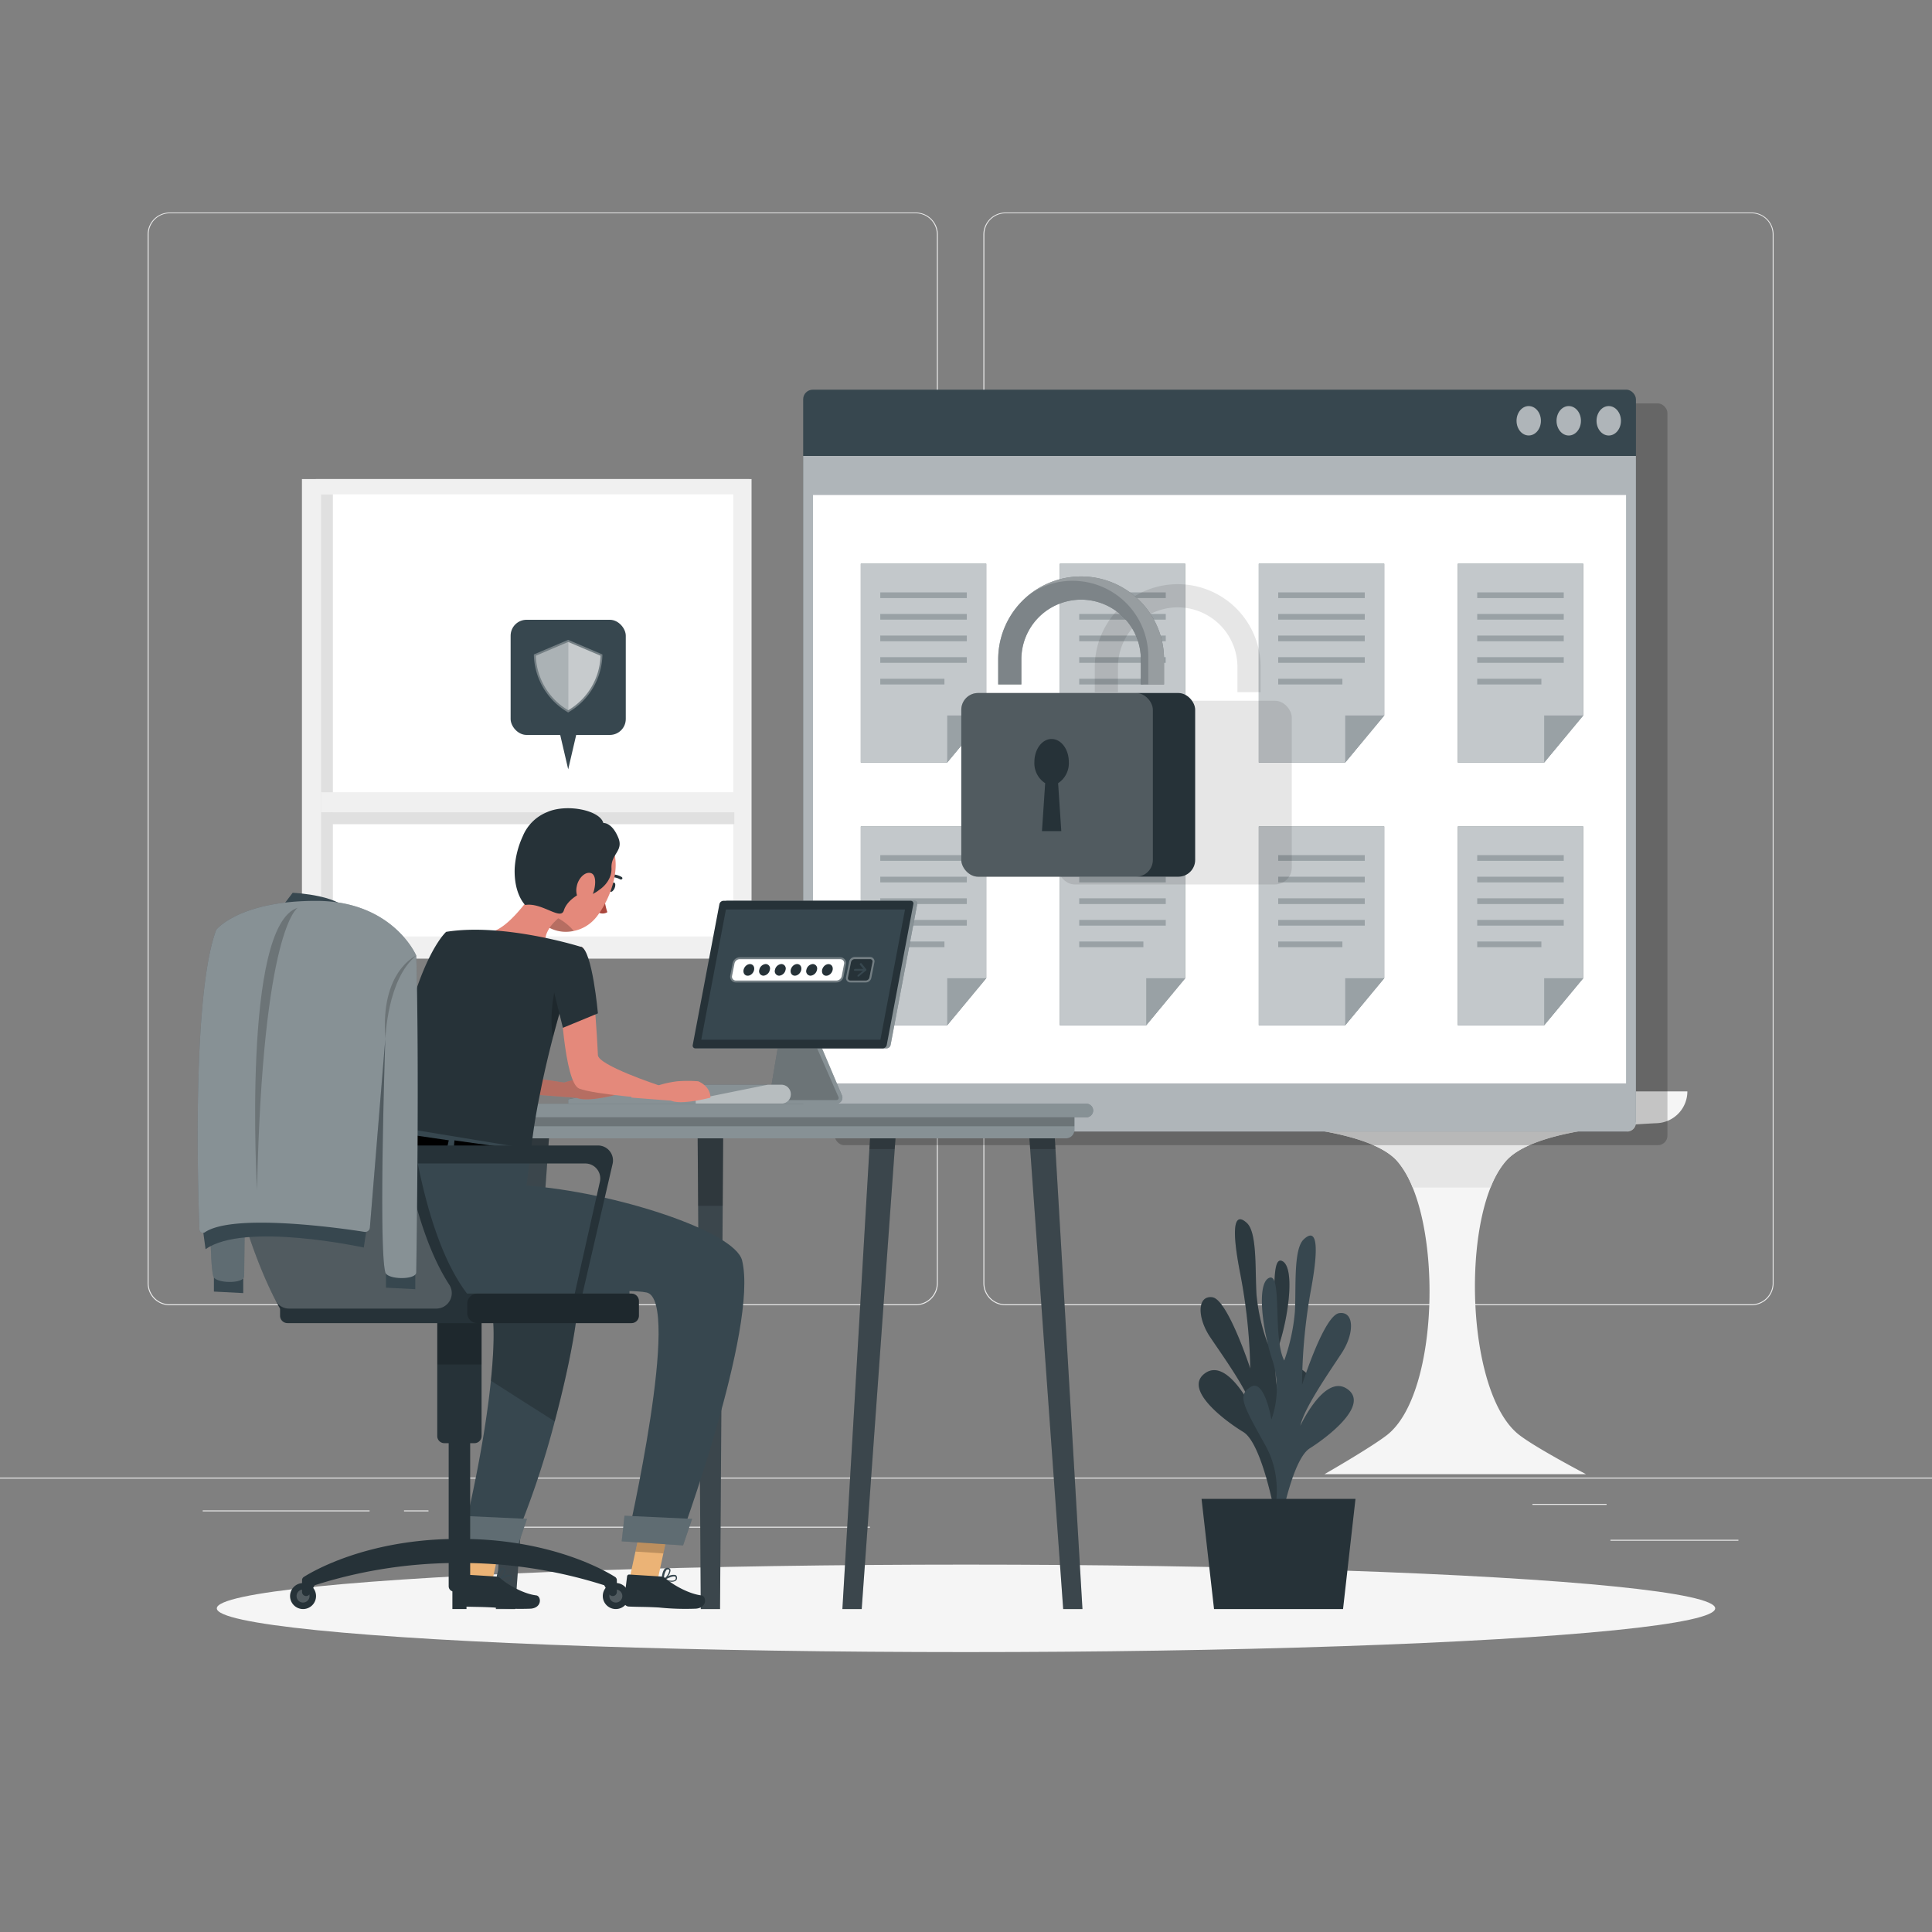 <svg xmlns="http://www.w3.org/2000/svg" viewBox="0 0 500 500"><rect x="0" y="0" width="500" height="500" fill="#808080" stroke="none"/><g id="freepik--background-complete--inject-25"><rect y="382.4" width="500" height="0.25" style="fill:#ebebeb"></rect><rect x="416.78" y="398.49" width="33.12" height="0.25" style="fill:#ebebeb"></rect><rect x="322.53" y="401.21" width="8.69" height="0.25" style="fill:#ebebeb"></rect><rect x="396.59" y="389.21" width="19.19" height="0.25" style="fill:#ebebeb"></rect><rect x="52.46" y="390.89" width="43.19" height="0.25" style="fill:#ebebeb"></rect><rect x="104.56" y="390.89" width="6.33" height="0.25" style="fill:#ebebeb"></rect><rect x="131.47" y="395.11" width="93.68" height="0.25" style="fill:#ebebeb"></rect><path d="M237,337.8H43.91a5.71,5.71,0,0,1-5.7-5.71V60.66A5.71,5.71,0,0,1,43.91,55H237a5.71,5.71,0,0,1,5.71,5.71V332.09A5.71,5.71,0,0,1,237,337.8ZM43.91,55.2a5.46,5.46,0,0,0-5.45,5.46V332.09a5.46,5.46,0,0,0,5.45,5.46H237a5.47,5.47,0,0,0,5.46-5.46V60.66A5.47,5.47,0,0,0,237,55.2Z" style="fill:#ebebeb"></path><path d="M453.31,337.8H260.21a5.72,5.72,0,0,1-5.71-5.71V60.66A5.72,5.72,0,0,1,260.21,55h193.1A5.71,5.71,0,0,1,459,60.66V332.09A5.71,5.71,0,0,1,453.31,337.8ZM260.21,55.2a5.47,5.47,0,0,0-5.46,5.46V332.09a5.47,5.47,0,0,0,5.46,5.46h193.1a5.47,5.47,0,0,0,5.46-5.46V60.66a5.47,5.47,0,0,0-5.46-5.46Z" style="fill:#ebebeb"></path><path d="M316.54,282.45H436.69a8.24,8.24,0,0,1-7.88,8.23c-12.91.59-32.78,2.63-39.07,9.77-11.75,13.32-10.61,60.1,3.46,70.93,4.4,3.4,17.26,10.14,17.26,10.14H342.77s12-6.88,16.19-10.14c14-10.92,14.39-57.67,2.59-70.93-6.05-6.8-24.67-9-37.16-9.69A8.31,8.31,0,0,1,316.54,282.45Z" style="fill:#f5f5f5"></path><path d="M421.8,291.12c-12.2,1-26.82,3.39-32.06,9.33a23.74,23.74,0,0,0-4,6.88H365.59a24.5,24.5,0,0,0-4-6.88c-5.26-5.91-20-8.34-32-9.33Z" style="fill:#e6e6e6"></path><polygon points="367.72 282.51 369.36 263.84 345.67 263.84 344.04 282.51 367.72 282.51" style="fill:#ebebeb"></polygon><polygon points="367.72 282.51 369.36 263.84 370.63 263.84 369 282.51 367.72 282.51" style="fill:#e0e0e0"></polygon><polygon points="365.47 280.61 366.77 265.74 347.92 265.74 346.62 280.61 365.47 280.61" style="fill:#f0f0f0"></polygon><polygon points="364.03 279.38 365.11 266.97 349.37 266.97 348.28 279.38 364.03 279.38" style="fill:#fafafa"></polygon><polygon points="375.4 282.45 399.19 282.45 396.55 252.28 372.76 252.28 375.4 282.45" style="fill:#e6e6e6"></polygon><polygon points="375.4 282.45 374.27 282.45 371.63 252.28 372.76 252.28 375.4 282.45" style="fill:#e0e0e0"></polygon><polygon points="377.56 279.38 396.5 279.38 394.4 255.36 375.46 255.36 377.56 279.38" style="fill:#f0f0f0"></polygon><polygon points="378.94 277.4 394.77 277.4 393.01 257.34 377.19 257.34 378.94 277.4" style="fill:#fafafa"></polygon><path d="M386.94,266.36h0a2.75,2.75,0,0,1-3.9,0h0a2.76,2.76,0,0,1,0-3.89h0a2.77,2.77,0,0,1,3.9,0h0A2.76,2.76,0,0,1,386.94,266.36Z" style="fill:#ebebeb"></path><path d="M385.77,269.74h0a2,2,0,0,1,2.85,0h0a2,2,0,0,1-1.42,3.44h0A2,2,0,0,1,385.77,269.74Z" style="fill:#f0f0f0"></path><rect x="81.73" y="123.98" width="112.19" height="124.08" transform="translate(275.64 372.04) rotate(180)" style="fill:#e0e0e0"></rect><rect x="78.15" y="123.98" width="116.36" height="124.08" transform="translate(272.65 372.04) rotate(180)" style="fill:#f0f0f0"></rect><rect x="83.07" y="127.94" width="106.7" height="114.42" transform="translate(272.84 370.29) rotate(180)" style="fill:#fff"></rect><rect x="83.07" y="127.94" width="3.09" height="114.42" transform="translate(169.22 370.29) rotate(180)" style="fill:#e0e0e0"></rect><rect x="136.39" y="159.65" width="3.09" height="104.22" transform="translate(-73.83 349.69) rotate(-90)" style="fill:#e0e0e0"></rect><rect x="83.07" y="205.04" width="108.36" height="5.18" transform="translate(274.49 415.25) rotate(180)" style="fill:#f0f0f0"></rect><path d="M378.39,145.22s1-6.6-3.81-10.83-4.39-6.75-3-7.08,2.64,3.91,4.76,5.07c0,0,.07-6-2.08-8.25s-3.28-7.94-1.23-8,2.25,3.4,2.68,5.88,2.7,6,2.7,6,.44-5.4,1.83-7.62-2.31-7.3-.88-9.52,4,2,3.75,6.77-3.38,9.84-2.64,14.81c0,0,1.4-3.49,2.65-3.81s2.53-2.62,3.37-3.48,1.91,2.11,0,4.86-6.76,10.11-6,16.05Z" style="fill:#e6e6e6"></path><path d="M375.51,142.22l-1.58,9.89a5,5,0,0,0,5,5.82h1.68a5,5,0,0,0,5-5.82L384,142.22Z" style="fill:#f5f5f5"></path><rect x="287.94" y="154.28" width="111.4" height="5.72" style="fill:#e6e6e6"></rect><rect x="293.07" y="133.18" width="4.91" height="21.1" style="fill:#f0f0f0"></rect><rect x="316.8" y="133.18" width="4.91" height="21.1" style="fill:#f0f0f0"></rect><rect x="345.57" y="132.92" width="4.91" height="21.1" transform="translate(-19.31 61.19) rotate(-9.78)" style="fill:#f0f0f0"></rect><rect x="299.15" y="135.96" width="4.91" height="18.32" style="fill:#f0f0f0"></rect><rect x="310.43" y="135.96" width="4.91" height="18.32" style="fill:#f0f0f0"></rect><rect x="338.91" y="135.96" width="4.91" height="18.32" style="fill:#f0f0f0"></rect><rect x="325.29" y="135.65" width="4.91" height="18.32" transform="translate(-23.61 74.53) rotate(-12.53)" style="fill:#f0f0f0"></rect><rect x="305.85" y="132.13" width="2.45" height="22.15" style="fill:#f0f0f0"></rect><rect x="335.04" y="132.13" width="2.45" height="22.15" style="fill:#f0f0f0"></rect><rect x="287.94" y="197.01" width="111.4" height="5.72" transform="translate(687.29 399.74) rotate(180)" style="fill:#e6e6e6"></rect><rect x="389.31" y="175.91" width="4.91" height="21.1" transform="translate(783.53 372.92) rotate(180)" style="fill:#f0f0f0"></rect><rect x="365.58" y="175.91" width="4.91" height="21.1" transform="translate(736.07 372.92) rotate(180)" style="fill:#f0f0f0"></rect><rect x="336.81" y="175.65" width="4.91" height="21.1" transform="translate(641.98 427.3) rotate(-170.22)" style="fill:#f0f0f0"></rect><rect x="383.23" y="178.69" width="4.91" height="18.32" transform="translate(771.37 375.7) rotate(180)" style="fill:#f0f0f0"></rect><rect x="371.95" y="178.69" width="4.91" height="18.32" transform="translate(748.81 375.7) rotate(180)" style="fill:#f0f0f0"></rect><rect x="343.48" y="178.69" width="4.91" height="18.32" transform="translate(691.86 375.7) rotate(180)" style="fill:#f0f0f0"></rect><rect x="357.09" y="178.38" width="4.91" height="18.32" transform="translate(669.85 448.59) rotate(-167.47)" style="fill:#f0f0f0"></rect><rect x="378.99" y="174.86" width="2.45" height="22.15" transform="translate(760.43 371.87) rotate(180)" style="fill:#f0f0f0"></rect><rect x="349.79" y="174.86" width="2.45" height="22.15" transform="translate(702.04 371.87) rotate(180)" style="fill:#f0f0f0"></rect><rect x="298.63" y="180.31" width="23.91" height="16.51" transform="translate(621.18 377.13) rotate(180)" style="fill:#f5f5f5"></rect></g><g id="freepik--Shadow--inject-25"><ellipse id="freepik--path--inject-25" cx="250" cy="416.24" rx="193.89" ry="11.32" style="fill:#f5f5f5"></ellipse></g><g id="freepik--Plant--inject-25"><path d="M332.47,391.23s-5-10.8.7-21.46,7.3-13.16,3.7-15.34S331.6,363,331.6,363a24,24,0,0,1-.53-15.07c2.51-7.71,4.09-20.26.66-21.61s-.65,15.66-3.63,21.46a49.82,49.82,0,0,1-2.91-12.64c-.41-6.19.23-16.08-2.48-18.61s-4.44-.79-1.78,12.88a142.9,142.9,0,0,1,2.64,24.76s-5.87-17.92-9.82-18.44-3.94,5.28-.56,10.31,9.89,14.05,10.95,18.69c0,0-6.45-13.48-12.25-9.35s5.05,12.28,9.89,15.22,8.2,21.39,8.2,21.39Z" style="fill:#37474F"></path><path d="M332.47,391.23s-5-10.8.7-21.46,7.3-13.16,3.7-15.34S331.6,363,331.6,363a24,24,0,0,1-.53-15.07c2.51-7.71,4.09-20.26.66-21.61s-.65,15.66-3.63,21.46a49.82,49.82,0,0,1-2.91-12.64c-.41-6.19.23-16.08-2.48-18.61s-4.44-.79-1.78,12.88a142.9,142.9,0,0,1,2.64,24.76s-5.87-17.92-9.82-18.44-3.94,5.28-.56,10.31,9.89,14.05,10.95,18.69c0,0-6.45-13.48-12.25-9.35s5.05,12.28,9.89,15.22,8.2,21.39,8.2,21.39Z" style="opacity:0.2;isolation:isolate"></path><path d="M328.56,395.66s4.82-10.88-1-21.44-7.46-13.06-3.88-15.29,5.36,8.44,5.36,8.44a24,24,0,0,0,.35-15.08c-2.6-7.66-4.33-20.19-.91-21.59s.84,15.65,3.88,21.4a49.65,49.65,0,0,0,2.76-12.69c.34-6.19-.42-16.07,2.26-18.64s4.43-.85,1.93,12.85a142.37,142.37,0,0,0-2.34,24.8s5.66-18,9.6-18.58,4,5.22.68,10.3-9.71,14.2-10.73,18.85c0,0,6.29-13.58,12.14-9.53s-4.9,12.35-9.7,15.37-7.94,21.51-7.94,21.51Z" style="fill:#37474F"></path><polygon points="350.8 387.91 310.96 387.91 314.19 416.42 347.58 416.42 350.8 387.91" style="fill:#263238"></polygon></g><g id="freepik--Window--inject-25"><rect x="216.01" y="104.4" width="215.52" height="191.98" rx="2.48" style="opacity:0.2;isolation:isolate"></rect><rect x="207.86" y="100.85" width="215.52" height="191.98" rx="2.48" style="fill:#37474F"></rect><path d="M207.86,118V290.36a2.3,2.3,0,0,0,2,2.48H421.32a2.3,2.3,0,0,0,2.06-2.48V118Z" style="fill:#fff;opacity:0.6"></path><rect x="210.41" y="128.11" width="210.41" height="152.27" style="fill:#fff"></rect><ellipse cx="416.34" cy="108.9" rx="3.16" ry="3.81" style="fill:#fff;opacity:0.6"></ellipse><ellipse cx="405.99" cy="108.9" rx="3.16" ry="3.81" style="fill:#fff;opacity:0.6"></ellipse><path d="M398.79,108.9c0,2.1-1.41,3.8-3.16,3.8s-3.15-1.7-3.15-3.8,1.41-3.81,3.15-3.81S398.79,106.79,398.79,108.9Z" style="fill:#fff;opacity:0.6"></path><polygon points="255.24 145.89 255.24 185.16 245.14 197.34 222.77 197.34 222.77 145.89 255.24 145.89" style="fill:#37474F"></polygon><polygon points="255.24 145.89 255.24 185.16 245.14 197.34 222.77 197.34 222.77 145.89 255.24 145.89" style="fill:#fff;opacity:0.7"></polygon><polygon points="255.24 185.16 245.14 197.34 245.14 185.16 255.24 185.16" style="fill:#37474F;opacity:0.3"></polygon><rect x="227.81" y="153.31" width="22.4" height="1.47" style="fill:#37474F;opacity:0.3"></rect><rect x="227.81" y="158.89" width="22.4" height="1.47" style="fill:#37474F;opacity:0.3"></rect><rect x="227.81" y="164.48" width="22.4" height="1.48" style="fill:#37474F;opacity:0.3"></rect><rect x="227.81" y="170.07" width="22.4" height="1.47" style="fill:#37474F;opacity:0.3"></rect><rect x="227.81" y="175.66" width="16.61" height="1.48" style="fill:#37474F;opacity:0.3"></rect><polygon points="306.74 145.89 306.74 185.16 296.64 197.34 274.27 197.34 274.27 145.89 306.74 145.89" style="fill:#37474F"></polygon><polygon points="306.74 145.89 306.74 185.16 296.64 197.34 274.27 197.34 274.27 145.89 306.74 145.89" style="fill:#fff;opacity:0.7"></polygon><polygon points="306.74 185.16 296.64 197.34 296.64 185.16 306.74 185.16" style="fill:#37474F;opacity:0.3"></polygon><rect x="279.3" y="153.31" width="22.4" height="1.47" style="fill:#37474F;opacity:0.3"></rect><rect x="279.3" y="158.89" width="22.4" height="1.47" style="fill:#37474F;opacity:0.3"></rect><rect x="279.3" y="164.48" width="22.4" height="1.48" style="fill:#37474F;opacity:0.3"></rect><rect x="279.3" y="170.07" width="22.4" height="1.47" style="fill:#37474F;opacity:0.3"></rect><rect x="279.3" y="175.66" width="16.61" height="1.48" style="fill:#37474F;opacity:0.3"></rect><polygon points="358.24 145.89 358.24 185.16 348.14 197.34 325.77 197.34 325.77 145.89 358.24 145.89" style="fill:#37474F"></polygon><polygon points="358.24 145.89 358.24 185.16 348.14 197.34 325.77 197.34 325.77 145.89 358.24 145.89" style="fill:#fff;opacity:0.7"></polygon><polygon points="358.24 185.16 348.14 197.34 348.14 185.16 358.24 185.16" style="fill:#37474F;opacity:0.3"></polygon><rect x="330.8" y="153.31" width="22.4" height="1.47" style="fill:#37474F;opacity:0.3"></rect><rect x="330.8" y="158.89" width="22.4" height="1.47" style="fill:#37474F;opacity:0.3"></rect><rect x="330.8" y="164.48" width="22.4" height="1.48" style="fill:#37474F;opacity:0.3"></rect><rect x="330.8" y="170.07" width="22.4" height="1.47" style="fill:#37474F;opacity:0.3"></rect><rect x="330.8" y="175.66" width="16.61" height="1.48" style="fill:#37474F;opacity:0.3"></rect><polygon points="409.74 145.89 409.74 185.16 399.63 197.34 377.27 197.34 377.27 145.89 409.74 145.89" style="fill:#37474F"></polygon><polygon points="409.74 145.89 409.74 185.16 399.63 197.34 377.27 197.34 377.27 145.89 409.74 145.89" style="fill:#fff;opacity:0.7"></polygon><polygon points="409.74 185.16 399.63 197.34 399.63 185.16 409.74 185.16" style="fill:#37474F;opacity:0.3"></polygon><rect x="382.3" y="153.31" width="22.4" height="1.47" style="fill:#37474F;opacity:0.3"></rect><rect x="382.3" y="158.89" width="22.4" height="1.47" style="fill:#37474F;opacity:0.3"></rect><rect x="382.3" y="164.48" width="22.4" height="1.48" style="fill:#37474F;opacity:0.3"></rect><rect x="382.3" y="170.07" width="22.4" height="1.47" style="fill:#37474F;opacity:0.3"></rect><rect x="382.3" y="175.66" width="16.61" height="1.48" style="fill:#37474F;opacity:0.3"></rect><polygon points="255.24 213.89 255.24 253.16 245.14 265.34 222.77 265.34 222.77 213.89 255.24 213.89" style="fill:#37474F"></polygon><polygon points="255.24 213.89 255.24 253.16 245.14 265.34 222.77 265.34 222.77 213.89 255.24 213.89" style="fill:#fff;opacity:0.7"></polygon><polygon points="255.24 253.16 245.14 265.34 245.14 253.16 255.24 253.16" style="fill:#37474F;opacity:0.3"></polygon><rect x="227.81" y="221.31" width="22.4" height="1.47" style="fill:#37474F;opacity:0.3"></rect><rect x="227.81" y="226.89" width="22.4" height="1.47" style="fill:#37474F;opacity:0.3"></rect><rect x="227.81" y="232.48" width="22.4" height="1.48" style="fill:#37474F;opacity:0.3"></rect><rect x="227.81" y="238.07" width="22.4" height="1.48" style="fill:#37474F;opacity:0.3"></rect><rect x="227.81" y="243.66" width="16.61" height="1.47" style="fill:#37474F;opacity:0.3"></rect><polygon points="306.74 213.89 306.74 253.16 296.64 265.34 274.27 265.34 274.27 213.89 306.74 213.89" style="fill:#37474F"></polygon><polygon points="306.74 213.89 306.74 253.16 296.64 265.34 274.27 265.34 274.27 213.89 306.74 213.89" style="fill:#fff;opacity:0.7"></polygon><polygon points="306.74 253.16 296.64 265.34 296.64 253.16 306.74 253.16" style="fill:#37474F;opacity:0.3"></polygon><rect x="279.3" y="221.31" width="22.4" height="1.47" style="fill:#37474F;opacity:0.3"></rect><rect x="279.3" y="226.89" width="22.4" height="1.47" style="fill:#37474F;opacity:0.3"></rect><rect x="279.3" y="232.48" width="22.4" height="1.48" style="fill:#37474F;opacity:0.3"></rect><rect x="279.3" y="238.07" width="22.4" height="1.48" style="fill:#37474F;opacity:0.3"></rect><rect x="279.3" y="243.66" width="16.61" height="1.47" style="fill:#37474F;opacity:0.3"></rect><polygon points="358.24 213.89 358.24 253.16 348.14 265.34 325.77 265.34 325.77 213.89 358.24 213.89" style="fill:#37474F"></polygon><polygon points="358.24 213.89 358.24 253.16 348.14 265.34 325.77 265.34 325.77 213.89 358.24 213.89" style="fill:#fff;opacity:0.7"></polygon><polygon points="358.24 253.16 348.14 265.34 348.14 253.16 358.24 253.16" style="fill:#37474F;opacity:0.3"></polygon><rect x="330.8" y="221.31" width="22.4" height="1.47" style="fill:#37474F;opacity:0.3"></rect><rect x="330.8" y="226.89" width="22.4" height="1.47" style="fill:#37474F;opacity:0.3"></rect><rect x="330.8" y="232.48" width="22.4" height="1.48" style="fill:#37474F;opacity:0.3"></rect><rect x="330.8" y="238.07" width="22.4" height="1.48" style="fill:#37474F;opacity:0.3"></rect><rect x="330.8" y="243.66" width="16.61" height="1.47" style="fill:#37474F;opacity:0.3"></rect><polygon points="409.74 213.89 409.74 253.16 399.63 265.34 377.27 265.34 377.27 213.89 409.74 213.89" style="fill:#37474F"></polygon><polygon points="409.74 213.89 409.74 253.16 399.63 265.34 377.27 265.34 377.27 213.89 409.74 213.89" style="fill:#fff;opacity:0.7"></polygon><polygon points="409.74 253.16 399.63 265.34 399.63 253.16 409.74 253.16" style="fill:#37474F;opacity:0.3"></polygon><rect x="382.3" y="221.31" width="22.4" height="1.47" style="fill:#37474F;opacity:0.3"></rect><rect x="382.3" y="226.89" width="22.4" height="1.47" style="fill:#37474F;opacity:0.3"></rect><rect x="382.3" y="232.48" width="22.4" height="1.48" style="fill:#37474F;opacity:0.3"></rect><rect x="382.3" y="238.07" width="22.4" height="1.48" style="fill:#37474F;opacity:0.3"></rect><rect x="382.3" y="243.66" width="16.61" height="1.47" style="fill:#37474F;opacity:0.3"></rect></g><g id="freepik--Padlock--inject-25"><rect x="273.78" y="181.35" width="60.53" height="47.54" rx="4.35" style="opacity:0.1;isolation:isolate"></rect><g style="opacity:0.1;isolation:isolate"><path d="M326.25,179.14h-6v-6.49a15.46,15.46,0,1,0-30.92,0v6.49h-6v-6.49a21.46,21.46,0,1,1,42.92,0Z"></path></g><rect x="248.78" y="179.35" width="60.53" height="47.54" rx="4.35" style="fill:#263238"></rect><rect x="248.78" y="179.35" width="49.58" height="47.54" rx="4.35" style="fill:#fff;opacity:0.2"></rect><path d="M276.61,197.19c0-3.28-2-5.94-4.46-5.94s-4.45,2.66-4.45,5.94a6.16,6.16,0,0,0,2.79,5.5l-.83,12.4h5l-.82-12.4A6.18,6.18,0,0,0,276.61,197.19Z" style="fill:#263238"></path><path d="M301.25,177.14h-6v-6.49a15.46,15.46,0,1,0-30.92,0v6.49h-6v-6.49a21.46,21.46,0,1,1,42.92,0Z" style="fill:#263238"></path><g style="opacity:0.4"><path d="M301.25,177.14h-6v-6.49a15.46,15.46,0,1,0-30.92,0v6.49h-6v-6.49a21.46,21.46,0,1,1,42.92,0Z" style="fill:#fff"></path></g><path d="M301.25,170.65v6.49h-4.07v-7.23a19.6,19.6,0,0,0-19.61-19.6,19.07,19.07,0,0,0-11,3.45,21.44,21.44,0,0,1,34.67,16.89Z" style="fill:#fff;opacity:0.2"></path></g><g id="freepik--Desk--inject-25"><path d="M216.46,285.63H192.22v-.93h5.47a1.58,1.58,0,0,0,1.54-1.3l2.45-14.58.48-2.87h8.3l7.43,17.52A1.55,1.55,0,0,1,216.46,285.63Z" style="fill:#37474F"></path><path d="M216.46,285.63H192.22v-.93h5.47a1.58,1.58,0,0,0,1.54-1.3l2.45-14.58.48-2.87h8.3l7.43,17.52A1.55,1.55,0,0,1,216.46,285.63Z" style="fill:#fff;opacity:0.4;isolation:isolate"></path><path d="M216.49,284.7h-18.8a1.58,1.58,0,0,0,1.54-1.3l2.45-14.58h8.7L217,283.93A.55.55,0,0,1,216.49,284.7Z" style="opacity:0.2;isolation:isolate"></path><path d="M229.49,271.32H181a.71.71,0,0,1-.72-.88L187.18,234a1.12,1.12,0,0,1,1-.88h48.48a.7.7,0,0,1,.71.88l-6.88,36.43A1.12,1.12,0,0,1,229.49,271.32Z" style="fill:#37474F"></path><path d="M229.49,271.32H181a.71.71,0,0,1-.72-.88L187.18,234a1.12,1.12,0,0,1,1-.88h48.48a.7.7,0,0,1,.71.88l-6.88,36.43A1.12,1.12,0,0,1,229.49,271.32Z" style="fill:#fff;opacity:0.4;isolation:isolate"></path><path d="M228.49,271.32H180a.71.71,0,0,1-.72-.88L186.18,234a1.12,1.12,0,0,1,1-.88h48.48a.7.7,0,0,1,.71.88l-6.88,36.43A1.12,1.12,0,0,1,228.49,271.32Z" style="fill:#263238"></path><polygon points="227.85 269.08 181.49 269.08 187.87 235.37 234.22 235.37 227.85 269.08" style="fill:#37474F"></polygon><path d="M147.05,285.63v-1.14l18.66-3.77h36.51a2.45,2.45,0,0,1,2.45,2.45h0a2.46,2.46,0,0,1-2.45,2.46Z" style="fill:#37474F"></path><path d="M204.67,283.18a2.45,2.45,0,0,1-.71,1.73,2.48,2.48,0,0,1-1.74.72H147.05V284.5l18.67-3.78h36.5A2.45,2.45,0,0,1,204.67,283.18Z" style="fill:#fff;opacity:0.4;isolation:isolate"></path><path d="M204.67,283.18a2.45,2.45,0,0,1-.71,1.73,2.48,2.48,0,0,1-1.74.72H180.05V284.5l18.67-3.78h3.5A2.45,2.45,0,0,1,204.67,283.18Z" style="fill:#fff;opacity:0.4;isolation:isolate"></path><polygon points="218.01 416.42 223.01 416.42 231.98 291.48 225.35 291.48 218.01 416.42" style="fill:#263238"></polygon><polygon points="218.01 416.42 223.01 416.42 231.54 297.68 231.98 291.68 225.35 291.68 225 297.68 218.01 416.42" style="fill:#fff;opacity:0.1;isolation:isolate"></polygon><polygon points="225 297.38 231.54 297.38 231.98 291.68 225.35 291.68 225 297.38" style="opacity:0.2;isolation:isolate"></polygon><polygon points="181.36 416.42 186.35 416.42 187.17 291.48 180.54 291.48 181.36 416.42" style="fill:#263238"></polygon><polygon points="180.54 291.68 180.67 311.84 181.35 416.42 186.35 416.42 187.03 311.84 187.16 291.68 180.54 291.68" style="fill:#fff;opacity:0.1;isolation:isolate"></polygon><polygon points="180.54 291.68 180.67 312.06 187.03 312.06 187.16 291.68 180.54 291.68" style="opacity:0.2;isolation:isolate"></polygon><polygon points="128.33 416.42 133.32 416.42 142.3 291.48 135.67 291.48 128.33 416.42" style="fill:#263238"></polygon><polygon points="128.32 416.42 133.32 416.42 141.86 297.68 142.3 291.68 135.67 291.68 135.31 297.68 128.32 416.42" style="fill:#fff;opacity:0.1;isolation:isolate"></polygon><polygon points="135.31 297.38 141.86 297.38 142.3 291.68 135.67 291.68 135.31 297.38" style="opacity:0.2;isolation:isolate"></polygon><polygon points="275.15 416.42 280.14 416.42 272.8 291.48 266.18 291.48 275.15 416.42" style="fill:#263238"></polygon><polygon points="266.18 291.68 266.62 297.68 275.15 416.42 280.14 416.42 273.16 297.68 272.8 291.68 266.18 291.68" style="fill:#fff;opacity:0.1;isolation:isolate"></polygon><polygon points="272.8 291.68 266.18 291.68 266.62 297.38 273.16 297.38 272.8 291.68" style="opacity:0.2;isolation:isolate"></polygon><path d="M132.58,288.35H275.89a2.16,2.16,0,0,1,2.16,2.16v4.1a0,0,0,0,1,0,0H130.42a0,0,0,0,1,0,0v-4.1A2.16,2.16,0,0,1,132.58,288.35Z" transform="translate(408.47 582.95) rotate(180)" style="fill:#37474F"></path><path d="M132.58,288.35H275.89a2.16,2.16,0,0,1,2.16,2.16v4.1a0,0,0,0,1,0,0H130.42a0,0,0,0,1,0,0v-4.1A2.16,2.16,0,0,1,132.58,288.35Z" transform="translate(408.47 582.95) rotate(180)" style="fill:#fff;opacity:0.4;isolation:isolate"></path><rect x="130.42" y="288.35" width="147.64" height="3.13" transform="translate(408.47 579.82) rotate(180)" style="opacity:0.2;isolation:isolate"></rect><path d="M127.32,289.16H281.15a1.76,1.76,0,0,0,1.76-1.76h0a1.76,1.76,0,0,0-1.76-1.76H127.32a1.76,1.76,0,0,0-1.76,1.76h0A1.76,1.76,0,0,0,127.32,289.16Z" style="fill:#37474F"></path><path d="M127.32,289.16H281.15a1.76,1.76,0,0,0,1.76-1.76h0a1.76,1.76,0,0,0-1.76-1.76H127.32a1.76,1.76,0,0,0-1.76,1.76h0A1.76,1.76,0,0,0,127.32,289.16Z" style="fill:#fff;opacity:0.4;isolation:isolate"></path><path d="M190.44,254.26a1.5,1.5,0,0,1-1.46-1.78l.62-3.19a1.93,1.93,0,0,1,1.88-1.55h26a1.47,1.47,0,0,1,1.15.55,1.44,1.44,0,0,1,.31,1.23l-.62,3.19a1.91,1.91,0,0,1-1.87,1.55Z" style="fill:#fff;opacity:0.3;isolation:isolate"></path><path d="M216.45,253.76h-26a1,1,0,0,1-1-1.18l.63-3.2a1.4,1.4,0,0,1,1.38-1.14h26a1,1,0,0,1,1,1.18l-.62,3.2A1.41,1.41,0,0,1,216.45,253.76Z" style="fill:#fff"></path><ellipse cx="193.8" cy="251" rx="1.61" ry="1.28" transform="translate(-122.96 265.96) rotate(-55.03)" style="fill:#263238"></ellipse><path d="M199.23,251a1.84,1.84,0,0,1-1.66,1.51A1.16,1.16,0,0,1,196.5,251a1.85,1.85,0,0,1,1.66-1.51A1.15,1.15,0,0,1,199.23,251Z" style="fill:#263238"></path><path d="M203.3,251a1.85,1.85,0,0,1-1.66,1.51,1.16,1.16,0,0,1-1.08-1.51,1.86,1.86,0,0,1,1.67-1.51A1.16,1.16,0,0,1,203.3,251Z" style="fill:#263238"></path><ellipse cx="206" cy="251" rx="1.61" ry="1.28" transform="translate(-117.75 275.95) rotate(-55.03)" style="fill:#263238"></ellipse><path d="M211.43,251a1.86,1.86,0,0,1-1.67,1.51,1.16,1.16,0,0,1-1.07-1.51,1.86,1.86,0,0,1,1.66-1.51A1.16,1.16,0,0,1,211.43,251Z" style="fill:#263238"></path><ellipse cx="214.12" cy="251" rx="1.61" ry="1.28" transform="translate(-114.28 282.62) rotate(-55.03)" style="fill:#263238"></ellipse><path d="M220.08,254.26a1.12,1.12,0,0,1-.88-.41,1.14,1.14,0,0,1-.23-1l.79-4a1.49,1.49,0,0,1,1.42-1.18h4a1.12,1.12,0,0,1,.88.41,1.14,1.14,0,0,1,.23,1l-.79,4a1.49,1.49,0,0,1-1.42,1.18Z" style="fill:#fff;opacity:0.3;isolation:isolate"></path><path d="M220.08,253.76h4A1,1,0,0,0,225,253l.79-4a.62.62,0,0,0-.62-.78h-4a1,1,0,0,0-.93.78l-.79,4A.62.62,0,0,0,220.08,253.76Z" style="fill:#263238"></path><path d="M222.11,252.75a.2.2,0,0,1-.16-.07.27.27,0,0,1,.07-.36l1.59-1.32-1.06-1.32a.26.26,0,0,1,.07-.36.26.26,0,0,1,.35,0l1.2,1.5a.26.26,0,0,1-.07.36l-1.79,1.5A.31.31,0,0,1,222.11,252.75Z" style="fill:#37474F"></path><path d="M223.91,251.25h-2.7a.2.2,0,0,1-.2-.25.32.32,0,0,1,.3-.25H224a.2.2,0,0,1,.2.25A.32.32,0,0,1,223.91,251.25Z" style="fill:#37474F"></path></g><g id="freepik--speech-bubble--inject-25"><rect x="132.15" y="160.39" width="29.8" height="29.8" rx="4.12" transform="translate(294.1 350.59) rotate(180)" style="fill:#37474F"></rect><polygon points="144.72 189.08 147.05 199.1 149.38 189.08 144.72 189.08" style="fill:#37474F"></polygon><path d="M146.79,184.23a17.69,17.69,0,0,1-8.62-14.54v-.32l8.87-3.78,8.86,3.78v.32a17.63,17.63,0,0,1-8.61,14.54l-.26.16Z" style="fill:#fff;opacity:0.3"></path><path d="M147.05,166.14l8.37,3.56a17,17,0,0,1-8.37,14.11Z" style="fill:#fff;opacity:0.6"></path><path d="M147.05,166.14l-8.38,3.56a17,17,0,0,0,8.38,14.11Z" style="fill:#fff;opacity:0.4"></path></g><g id="freepik--Character--inject-25"><g id="freepik--group--inject-25"><path d="M139,279.11l7,1.05a26.09,26.09,0,0,1,4.88-1.05,32.94,32.94,0,0,1,5.4,0s3.17,1.19,3.17,4.22c0,0-7.39,2-10.22.79L139,283.33Z" style="fill:#e4897b"></path><path d="M139,279.11l7,1.05a26.09,26.09,0,0,1,4.88-1.05,32.94,32.94,0,0,1,5.4,0s3.17,1.19,3.17,4.22c0,0-7.39,2-10.22.79L139,283.33Z" style="opacity:0.2;isolation:isolate"></path><path d="M156.34,231.84a17.94,17.94,0,0,0,.84,4.23,2.33,2.33,0,0,1-2.44,0Z" style="fill:#aa473d"></path><path d="M159.07,229.84c-.27.65-.75,1.07-1.08.93s-.36-.76-.1-1.41.75-1.06,1.08-.93S159.33,229.2,159.07,229.84Z" style="fill:#263238"></path><path d="M160.71,227.6a.31.31,0,0,1-.18,0,4.12,4.12,0,0,0-3.55-.3.36.36,0,1,1-.33-.65,4.76,4.76,0,0,1,4.25.33.36.36,0,0,1,.12.5A.34.34,0,0,1,160.71,227.6Z" style="fill:#263238"></path><path d="M154.39,237.28c-.23.28-.46.55-.71.8a9.94,9.94,0,0,1-5.19,2.85,11.09,11.09,0,0,1-1.52.2,9.07,9.07,0,0,1-7.23-2.9,8.93,8.93,0,0,1-1.86-3.1c-1.79-4.8,0-8.58,2.59-15.23a9.76,9.76,0,0,1,16.26-3.31C161.91,222.05,158.43,232.08,154.39,237.28Z" style="fill:#e4897b"></path><path d="M148.49,240.93a11.09,11.09,0,0,1-1.52.2,9.07,9.07,0,0,1-7.23-2.9,10.68,10.68,0,0,1,2.15-1.67A14,14,0,0,1,148.49,240.93Z" style="opacity:0.2;isolation:isolate"></path><path d="M126.93,241.18c.66,4.68,10.9,6.43,10.9,6.43s5,2.3,5.26.3c-2.09-2.42-2.32-4.53-1.6-6.38a9.1,9.1,0,0,1,2.06-3,17.76,17.76,0,0,1,1.49-1.38l-3.13-12.82C139.66,229.23,132,240.48,126.93,241.18Z" style="fill:#e4897b"></path><path d="M156.15,213s2.19-.27,3.87,3.81c1.41,3.43-1.92,4.18-1.77,7.83s-3.2,5.68-3.2,5.68-2.8,2.42-5.19,1.11c0,0-3.12,1.53-3.94,4.2s-5.65-2.15-10-1.42c0,0-2.94-2.75-2.72-9.43a23.08,23.08,0,0,1,2.1-8.38,11.38,11.38,0,0,1,6.24-6.2C146.51,207.94,155.22,209.62,156.15,213Z" style="fill:#263238"></path><path d="M149.26,229.42a4.6,4.6,0,0,0,.86,3.85c1.06,1.16,2.77-.31,3.46-2.34.6-1.81.81-4.64-.75-5S149.59,227.47,149.26,229.42Z" style="fill:#e4897b"></path><path d="M150.36,245.05q-2.15,6-3.84,11.5c-.72,2.28-1.38,4.51-2,6.66q-.76,2.71-1.42,5.26c-.21.82-.42,1.63-.62,2.43-1.1,4.41-2,8.43-2.69,12a158.65,158.65,0,0,0-2.59,16.87L98,294.83c1.36-6.74,2.42-12.63,3.9-19,.82-3.48,1.75-7.1,3-11.07.84-2.85,1.82-5.88,3-9.17,3.94-11.3,7.57-14.43,7.57-14.43C130.46,238.76,150.36,245.05,150.36,245.05Z" style="fill:#263238"></path><path d="M163.41,279.84l7,1.05a26.09,26.09,0,0,1,4.88-1.05,33.08,33.08,0,0,1,5.41,0s3.16,1.19,3.16,4.22c0,0-7.38,2-10.22.79l-10.22-.79Z" style="fill:#e4897b"></path><polygon points="120.08 409.11 127.39 409.24 131.03 392.39 123.73 392.26 120.08 409.11" style="fill:#ebb376"></polygon><polygon points="123.73 392.26 131.03 392.4 128.95 402.03 121.72 401.55 123.73 392.26" style="opacity:0.2;isolation:isolate"></polygon><path d="M143.57,367.85a229.19,229.19,0,0,1-10.65,31.44l-13.33-1s5.47-21.37,7.45-40.95c1.23-12.08,1.12-22.08-2.42-22.85-2.22-.49-7.43-.48-14.11-.32V309.27c18.73,3.85,37.37,11.1,38.79,16.92C151.28,334.38,147.82,351.72,143.57,367.85Z" style="fill:#37474F"></path><polygon points="118.17 398.89 134.05 399.95 136.39 393.08 118.89 392.27 118.17 398.89" style="fill:#37474F"></polygon><polygon points="118.17 398.89 134.05 399.95 136.39 393.08 118.89 392.27 118.17 398.89" style="fill:#fff;opacity:0.2"></polygon><path d="M128.49,408.88l.15,0s.17.05.19.07,0,0,0,0h.06a8.89,8.89,0,0,0,1.9.38,1.93,1.93,0,0,0,1.39-.27.9.9,0,0,0,.27-.94.68.68,0,0,0-.37-.51,3,3,0,0,0-2,.38,2.64,2.64,0,0,0,.72-1.67.7.7,0,0,0-.62-.56,1.13,1.13,0,0,0-.81.19c-.77.66-.89,2.73-.89,2.85h0Zm.79-.42-.15.08a3.6,3.6,0,0,1,.61-2.23.48.48,0,0,1,.37-.14l.09,0c.24,0,.29.16.3.26A3.45,3.45,0,0,1,129.28,408.46Zm.1.36c.88-.49,2.13-1,2.6-.81a.32.32,0,0,1,.17.25.61.61,0,0,1-.16.6C131.63,409.18,130.67,409.16,129.38,408.82Z" style="fill:#37474F"></path><path d="M128.32,408l-8.19-.51a.52.52,0,0,0-.57.46h0l-.8,6.45a1.29,1.29,0,0,0,1.19,1.37c2.86.13,4.23.05,7.83.25a67.52,67.52,0,0,0,9.62.3c3-.29,2.67-3.3,1.36-3.44-3.13-.36-7.26-2.65-9.22-4.39A2,2,0,0,0,128.32,408Z" style="fill:#263238"></path><path d="M143.57,367.85c-5-3.15-10.81-6.86-16.53-10.53,1.23-12.08,1.12-22.08-2.42-22.85-2.22-.49-7.43-.48-14.11-.32V309.27c18.73,3.85,37.37,11.1,38.79,16.92C151.28,334.38,147.82,351.72,143.57,367.85Z" style="opacity:0.2;isolation:isolate"></path><polygon points="162.81 409.11 170.12 409.24 173.76 392.39 166.46 392.26 162.81 409.11" style="fill:#ebb376"></polygon><polygon points="166.46 392.26 173.76 392.4 171.68 402.03 164.45 401.55 166.46 392.26" style="opacity:0.2;isolation:isolate"></polygon><path d="M136.27,306.83l1.18-9.44L99.28,291.1S86.79,315.84,92.9,328c5.61,11.12,65.27,4.49,74.45,6.5s-5,63.81-5,63.81l13.34,1s20.6-55.6,16.37-73.09C190.18,318.57,158.73,308.46,136.27,306.83Z" style="fill:#37474F"></path><polygon points="160.9 398.89 176.78 399.95 179.12 393.08 161.62 392.27 160.9 398.89" style="fill:#37474F"></polygon><polygon points="160.9 398.89 176.78 399.95 179.12 393.08 161.62 392.27 160.9 398.89" style="fill:#fff;opacity:0.2"></polygon><path d="M171.22,408.88l.15,0s.17.05.19.07,0,0,0,0h.06a8.89,8.89,0,0,0,1.9.38,1.93,1.93,0,0,0,1.39-.27.9.9,0,0,0,.27-.94.68.68,0,0,0-.37-.51,3,3,0,0,0-2,.38,2.64,2.64,0,0,0,.72-1.67.7.7,0,0,0-.62-.56,1.13,1.13,0,0,0-.81.19c-.77.66-.89,2.73-.89,2.85h0Zm.79-.42-.15.08a3.6,3.6,0,0,1,.61-2.23.48.48,0,0,1,.37-.14l.09,0c.24,0,.29.16.3.26A3.4,3.4,0,0,1,172,408.46Zm.1.36c.88-.49,2.13-1,2.6-.81a.32.32,0,0,1,.17.25.61.61,0,0,1-.16.6C174.36,409.18,173.4,409.16,172.11,408.82Z" style="fill:#37474F"></path><path d="M171.05,408l-8.19-.51a.52.52,0,0,0-.57.46h0l-.8,6.45a1.29,1.29,0,0,0,1.19,1.37c2.86.13,4.23.05,7.83.25a67.52,67.52,0,0,0,9.62.3c3.05-.29,2.68-3.3,1.36-3.44-3.13-.36-7.26-2.65-9.22-4.39A2,2,0,0,0,171.05,408Z" style="fill:#263238"></path><polygon points="97.88 295.4 115.56 297.72 116.14 295.11 98.42 292.53 97.88 295.4"></polygon><polygon points="117.61 295.13 117.39 297.72 133.74 299.97 133.74 297.4 117.61 295.13"></polygon><polygon points="134.75 297.55 134.75 299.97 137.13 300.28 137.13 297.94 134.75 297.55"></polygon><path d="M146.52,256.55c-.72,2.28-1.38,4.51-2,6.66q-.76,2.71-1.42,5.26c-1.23-6.7,1-14.7,1-14.7Z" style="opacity:0.2;isolation:isolate"></path><path d="M150.36,245c3.19.65,4.24,25.44,4.38,28.08s15.66,7.77,15.66,7.77v3.61s-16.64-1.16-20.53-2.75S145,257.16,145,257.16Z" style="fill:#e4897b"></path><path d="M150.36,245c2.93.91,4.38,17.26,4.38,17.26L145.68,266l-2.25-9.09s-.64-1.85.62-5.75C145.88,245.47,150.36,245,150.36,245Z" style="fill:#263238"></path></g><path d="M82.78,326.52H155a7.91,7.91,0,0,1,7.91,7.91v4.23a0,0,0,0,1,0,0H74.87a0,0,0,0,1,0,0v-4.23a7.91,7.91,0,0,1,7.91-7.91Z" style="fill:#37474F"></path><path d="M106.27,296.45h48.49a3.88,3.88,0,0,1,3.78,4.76l-8.67,37.45h-2l7.38-32.82a3.87,3.87,0,0,0-3.78-4.73H107.26Z" style="fill:#263238"></path><path d="M124.63,340v31.65a1.84,1.84,0,0,1-1.84,1.84H115a1.84,1.84,0,0,1-1.84-1.84V340Z" style="fill:#263238"></path><path d="M81.79,413.06a3.36,3.36,0,1,0-3.36,3.36A3.36,3.36,0,0,0,81.79,413.06Z" style="fill:#263238"></path><path d="M80.11,413.06a1.68,1.68,0,1,0-1.68,1.68A1.69,1.69,0,0,0,80.11,413.06Z" style="fill:#fff;opacity:0.2"></path><path d="M162.74,413.06a3.37,3.37,0,1,0-3.36,3.36A3.37,3.37,0,0,0,162.74,413.06Z" style="fill:#263238"></path><path d="M161.06,413.06a1.68,1.68,0,1,0-1.68,1.68A1.69,1.69,0,0,0,161.06,413.06Z" style="fill:#fff;opacity:0.2"></path><path d="M121.68,398.3V362.12h-5.56V398.3c-21.66.56-34.83,8.13-37.46,9.79a1,1,0,0,0-.49.9v3a1.06,1.06,0,0,0,1.06,1.07h0a1.07,1.07,0,0,0,.92-.54l1.29-2.26a121.92,121.92,0,0,1,34.68-5.74v6a1.37,1.37,0,0,0,1.38,1.37h2.81a1.37,1.37,0,0,0,1.37-1.37v-6a121.94,121.94,0,0,1,34.69,5.74l1.28,2.26a1.07,1.07,0,0,0,.93.54h0a1.07,1.07,0,0,0,1.06-1.07v-3a1,1,0,0,0-.49-.9C156.51,406.43,143.35,398.86,121.68,398.3Z" style="fill:#263238"></path><rect x="117.08" y="409.69" width="3.65" height="6.73" style="fill:#263238"></rect><rect x="113.19" y="339.97" width="11.44" height="13.15" style="opacity:0.2;isolation:isolate"></rect><path d="M165.35,336.71v3.78a1.93,1.93,0,0,1-1.94,1.93h-89a1.92,1.92,0,0,1-1.93-1.93v-3.78a1.93,1.93,0,0,1,1.93-1.93h89A1.94,1.94,0,0,1,165.35,336.71Z" style="fill:#263238"></path><path d="M124.4,338.66H72.47S56,311.22,56,265.88V249.23a12.4,12.4,0,0,1,12.4-12.39h22a12.39,12.39,0,0,1,12.39,12C103.42,272.24,106.86,322.83,124.4,338.66Z" style="fill:#263238"></path><path d="M113,338.66H74.81a3.92,3.92,0,0,1-3.5-2.12C67.55,329.3,56,303.87,56,265.88V249.23a12.39,12.39,0,0,1,12.39-12.39h19a12.39,12.39,0,0,1,12.39,12c.57,20.87,3.37,63.48,16.47,83.61A4,4,0,0,1,113,338.66Z" style="fill:#fff;opacity:0.2"></path><path d="M165.35,336.71v3.78a1.93,1.93,0,0,1-1.93,1.93H123.53a2.6,2.6,0,0,1-2.61-2.6v-2.43a2.61,2.61,0,0,1,2.61-2.61h39.88A1.94,1.94,0,0,1,165.35,336.71Z" style="opacity:0.2;isolation:isolate"></path><path d="M72.45,235.37l3.3-4.32s14.09.64,14.43,5.79S72.45,235.37,72.45,235.37Z" style="fill:#37474F"></path><path d="M63.19,248.3s.86,22.9,0,82c0,2-7.46,1.92-8,0-1.79-6.73,0-60.47,0-60.47" style="fill:#37474F"></path><polygon points="55.36 330.6 62.95 330.86 62.95 334.65 55.36 334.26 55.36 330.6" style="fill:#37474F"></polygon><path d="M63.19,248.3s.86,22.9,0,82c0,2-7.46,1.92-8,0-1.79-6.73,0-60.47,0-60.47" style="fill:#fff;opacity:0.2;isolation:isolate"></path><path d="M51.61,318.22c-.41-10.9-1.9-61,4.36-77.6,0,0,5.89-7.48,25.82-7.48s25.93,14.15,25.93,14.15.86,22.89,0,82c0,2-7.46,1.93-8,0-1.79-6.72,0-60.47,0-60.47l-4,48.9a1.21,1.21,0,0,1-1.38,1.09c-6.29-1-34-4.89-41.33.11A.91.91,0,0,1,51.61,318.22Z" style="fill:#37474F"></path><polygon points="99.89 329.59 107.48 329.85 107.48 333.64 99.89 333.25 99.89 329.59" style="fill:#37474F"></polygon><path d="M94.75,318.86l-.6,4s-30.93-6.74-40.95.44l-.6-4.43S60.34,311.73,94.75,318.86Z" style="fill:#37474F"></path><path d="M51.61,318.22c-.41-10.9-1.9-61,4.36-77.6,0,0,5.89-7.48,25.82-7.48s25.93,14.15,25.93,14.15.86,22.89,0,82c0,2-7.46,1.93-8,0-1.79-6.72,0-60.47,0-60.47l-4,48.9a1.21,1.21,0,0,1-1.38,1.09c-6.29-1-34-4.89-41.33.11A.91.91,0,0,1,51.61,318.22Z" style="fill:#fff;opacity:0.4;isolation:isolate"></path><path d="M99.75,268.82s.44-15.52,8-21.53C107.72,247.29,98.3,251.34,99.75,268.82Z" style="opacity:0.2;isolation:isolate"></path><path d="M77.07,234.93s-9.1,5-10.55,73.13C66.52,308.06,62.56,239.33,77.07,234.93Z" style="opacity:0.2;isolation:isolate"></path></g></svg>